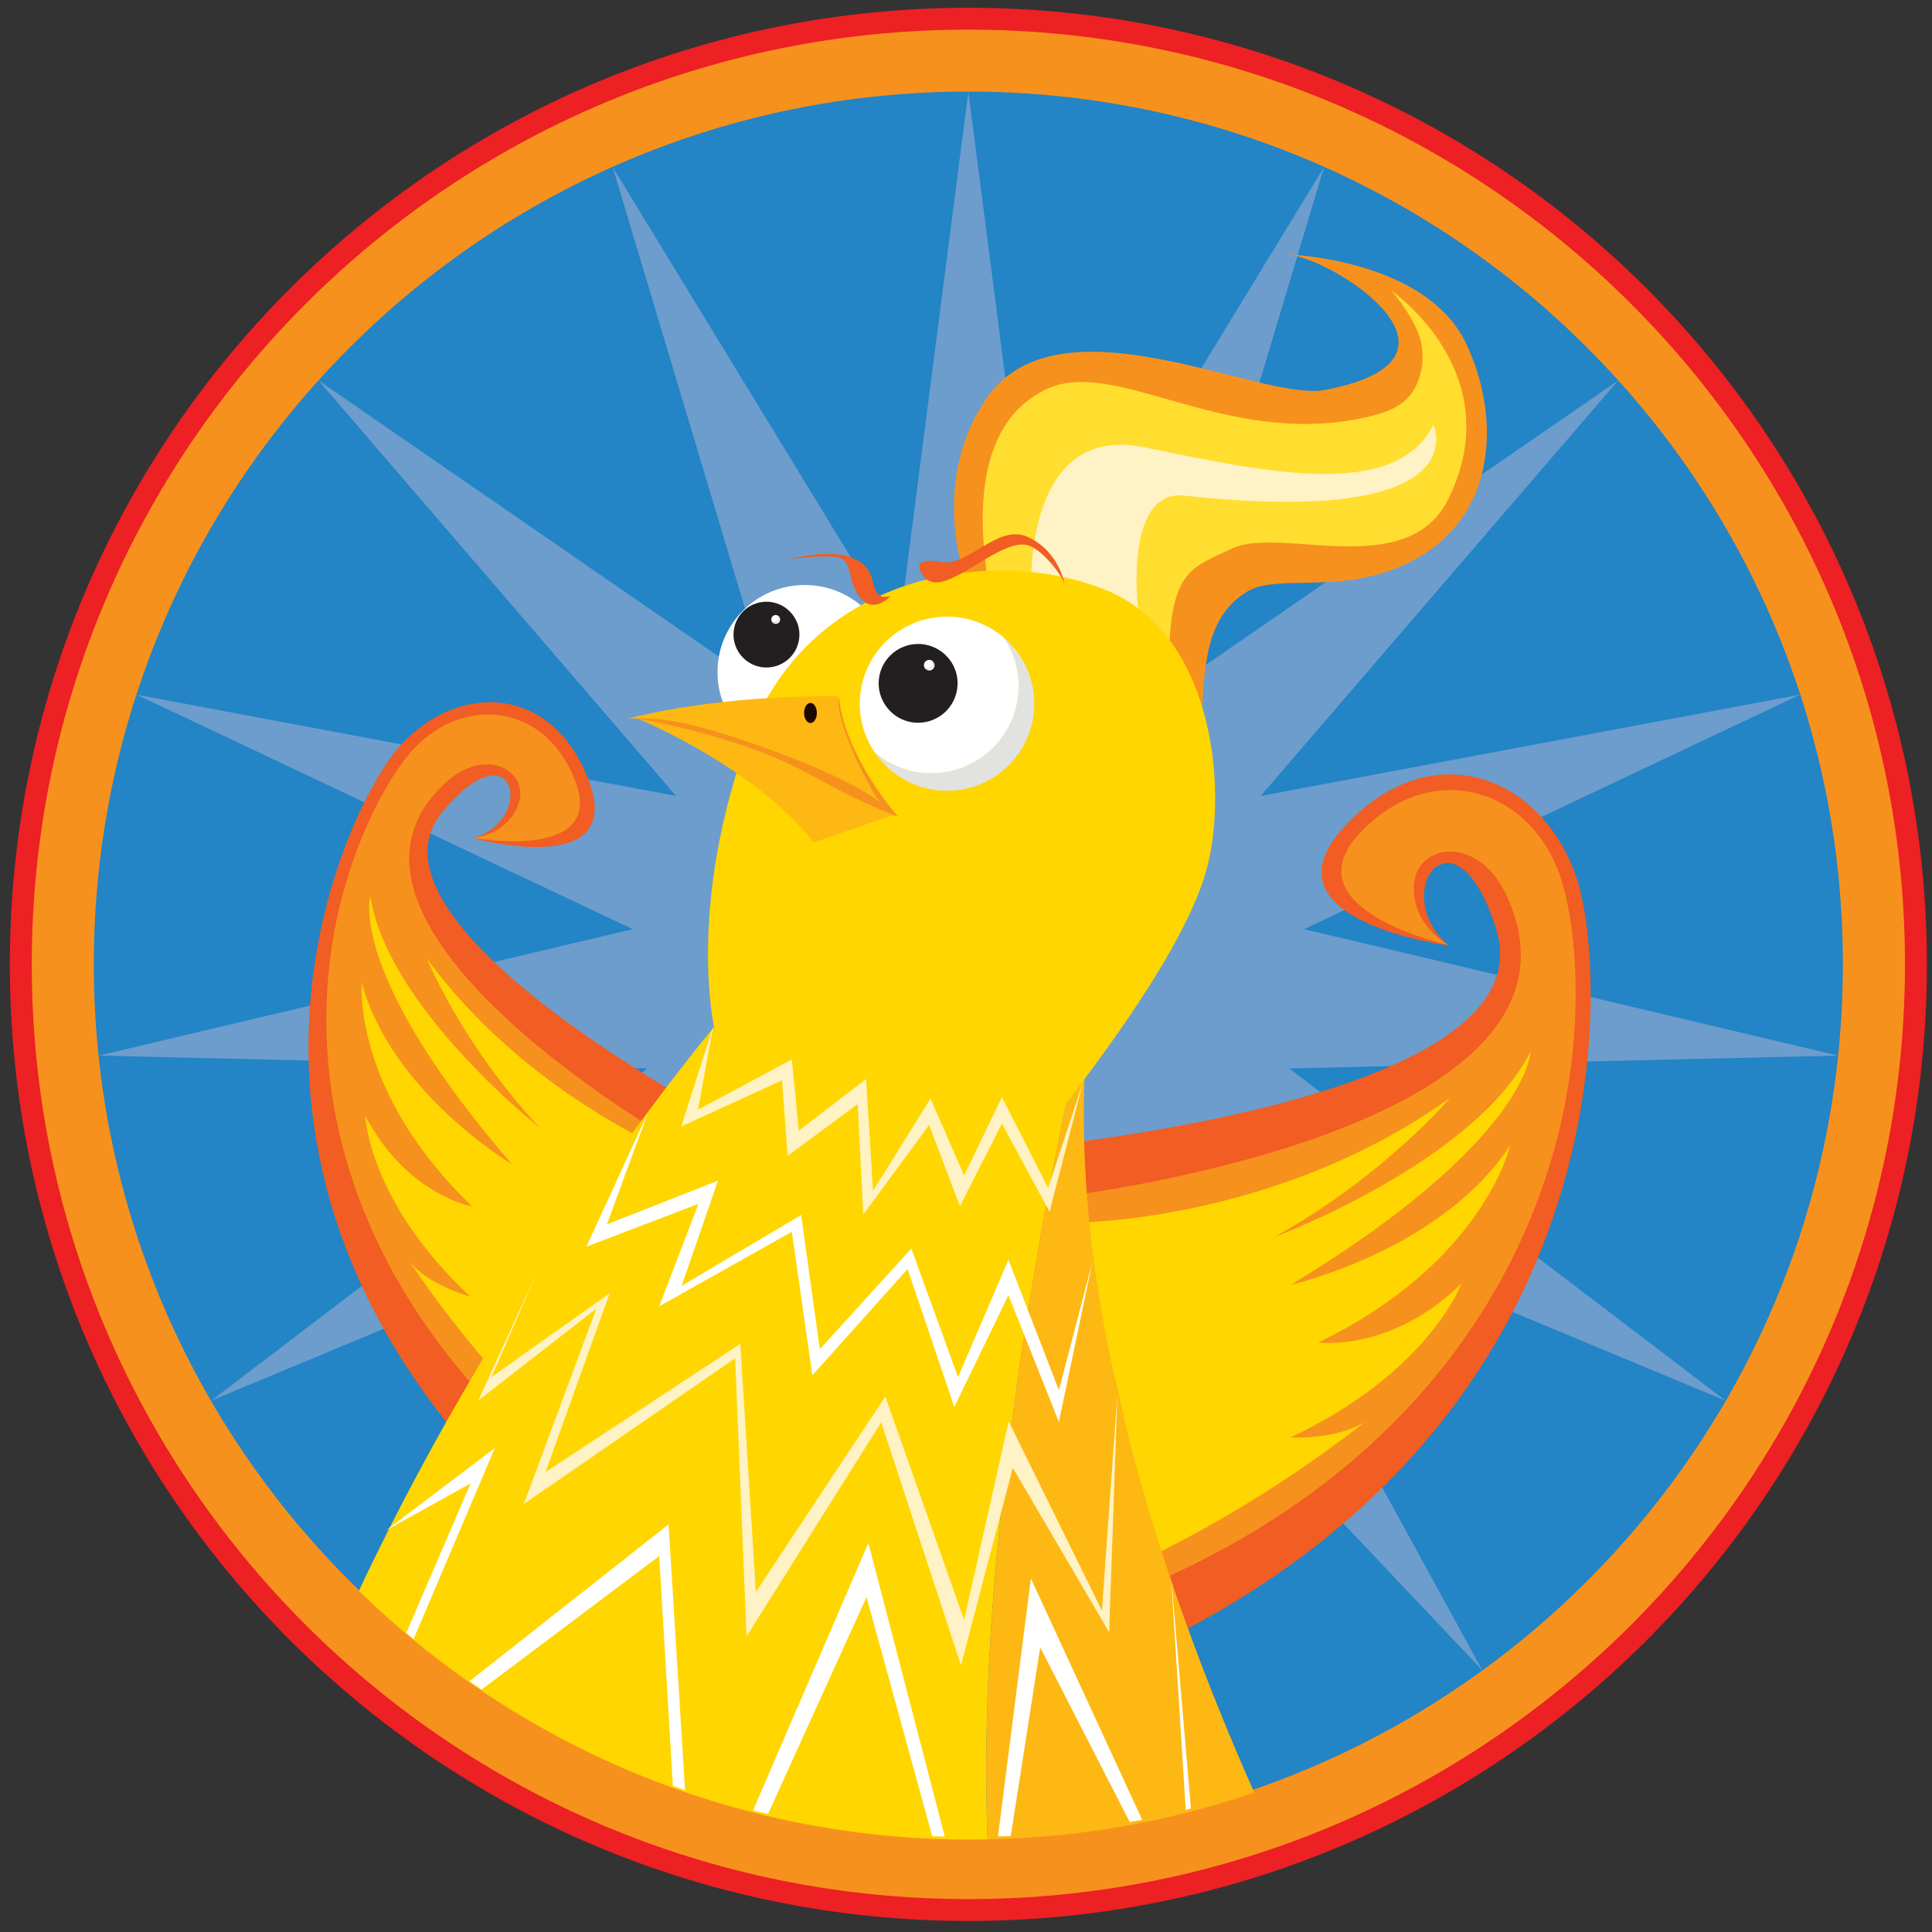 <?xml version="1.0" encoding="utf-8"?>
<svg viewBox="0 0 500 500" xmlns="http://www.w3.org/2000/svg">
    <rect x="0" y="0" width="500" height="500" fill="#333333" stroke="none"/>
    <defs>
        <clipPath clipPathUnits="userSpaceOnUse" id="clipPath16">
            <path d="m 0,46.934 h 612 v 612 H 0 Z" id="path14"/>
        </clipPath>
    </defs>
    <g id="g8" transform="matrix(1.333, 0, 0, -1.333, -158.707, 782.931)">
        <g id="g10" style="" transform="matrix(0.991, 0, 0, 0.989, 3.665, 4.505)">
            <g id="g12" clip-path="url(#clipPath16)">
                <g id="g18" transform="translate(491.795,400.007)">
                    <path d="m 0,0 c 0,-102.525 -83.114,-185.639 -185.639,-185.639 -102.526,0 -185.639,83.114 -185.639,185.639 0,102.525 83.113,185.643 185.639,185.643 C -83.114,185.643 0,102.525 0,0" style="fill:#f7911d;fill-opacity:1;fill-rule:nonzero;stroke:none" id="path20"/>
                </g>
                <g id="g22" transform="translate(491.795,400.007)">
                    <path d="m 0,0 c 0,-102.525 -83.114,-185.639 -185.639,-185.639 -102.526,0 -185.639,83.114 -185.639,185.639 0,102.525 83.113,185.643 185.639,185.643 C -83.114,185.643 0,102.525 0,0 Z" style="fill:none;stroke:#ed2024;stroke-width:4.292;stroke-linecap:butt;stroke-linejoin:miter;stroke-miterlimit:4;stroke-dasharray:none;stroke-opacity:1" id="path24"/>
                </g>
                <g id="g26" transform="translate(477.484,400.007)">
                    <path d="M 0,0 C 0,94.621 -76.706,171.336 -171.329,171.336 -265.953,171.336 -342.66,94.621 -342.66,0 c 0,-52.685 23.802,-99.795 61.214,-131.223 l 12.603,29.336 -16.464,-9.145 21.219,16.098 -15.922,-37.512 c 3.532,-2.9 7.203,-5.637 10.962,-8.256 l 38.986,30.767 3.231,-52.155 c 4.367,-1.492 8.799,-2.847 13.318,-3.995 l 22.599,52.494 14.967,-57.622 c 1.539,-0.041 3.07,-0.119 4.618,-0.119 1.944,0 3.869,0.083 5.797,0.146 l 6.449,50.644 21.815,-47.394 c 2.868,0.581 5.714,1.228 8.529,1.947 l -2.903,46.175 3.916,-45.899 C -54.224,-146.425 0,-79.553 0,0" style="fill:#2384c6;fill-opacity:1;fill-rule:nonzero;stroke:none" id="path28"/>
                </g>
                <g id="g30" transform="translate(306.156,571.341)">
                    <path d="m 0,0 13.749,-106.649 55.938,91.837 -30.818,-103.021 88.456,61.144 -70.056,-81.579 105.678,19.881 -97.181,-46.033 104.628,-24.821 -107.503,-2.525 85.487,-65.232 -99.235,41.418 51.563,-94.362 -73.809,78.199 L 35.622,-338.92 0,-237.459 -35.622,-338.92 l 8.726,107.177 -73.81,-78.199 51.564,94.362 -99.236,-41.418 85.487,65.232 -107.502,2.525 104.628,24.821 -97.182,46.033 105.679,-19.881 -70.056,81.579 88.455,-61.144 -30.818,103.021 55.938,-91.837 z" style="fill:#6c9dcc;fill-opacity:1;fill-rule:nonzero;stroke:none" id="path32"/>
                </g>
                <g id="g34" transform="translate(311.153,363.322)">
                    <path d="m 0,0 c 0,0 109.025,8.569 98.465,43.37 -7.862,25.903 -21.458,7.511 -9.417,-2.964 0,0 -37.879,4.827 -20.119,23.601 17.754,18.772 39.467,8.795 45.517,-11.266 C 120.5,32.678 124.484,-63.513 12.142,-105.237" style="fill:#f15d22;fill-opacity:1;fill-rule:nonzero;stroke:none" id="path36"/>
                </g>
                <g id="g38" transform="translate(325.105,354.495)">
                    <path d="m 0,0 c 0,0 107.41,12.819 86.607,58.782 -5.57,12.302 -17.324,10.397 -18.216,2.876 -0.386,-3.27 0.526,-8.391 6.604,-12.311 0,0 -31.419,6.952 -17.177,22.017 14.244,15.057 33.824,8.467 39.386,-9.192 3.053,-9.695 4.296,-27.395 0.29,-46.207 C 90.241,-18.103 65.358,-58.43 7.301,-79.99" style="fill:#f7911d;fill-opacity:1;fill-rule:nonzero;stroke:none" id="path40"/>
                </g>
                <g id="g42" transform="translate(263.492,366.506)">
                    <path d="m 0,0 c 0,0 -79.225,40.582 -60.392,63.422 14.02,16.998 18.476,-1.081 6.147,-5.176 0,0 29.968,-8.243 22.509,11.425 -7.461,19.669 -26.899,18.973 -37.727,5.798 -10.832,-13.179 -43.952,-84.202 27.378,-150.731" style="fill:#f15d22;fill-opacity:1;fill-rule:nonzero;stroke:none" id="path44"/>
                </g>
                <g id="g46" transform="translate(250.243,364.24)">
                    <path d="m 0,0 c 0,0 -76.681,43.275 -46.652,71.29 8.035,7.496 16.271,2.385 14.583,-3.547 -0.736,-2.577 -3.023,-6.139 -8.815,-7.174 0,0 25.782,-4.622 19.798,11.158 -5.981,15.772 -22.758,16.954 -32.469,5.43 -5.331,-6.331 -11.805,-19.239 -14.69,-34.627 -5.222,-27.866 0.843,-65.955 37.707,-100.34" style="fill:#f7911d;fill-opacity:1;fill-rule:nonzero;stroke:none" id="path48"/>
                </g>
                <g id="g50" transform="translate(327.819,349.35)">
                    <path d="m 0,0 c 0,0 39.13,0.22 72.7,24.453 0,0 -12.893,-15.34 -34.457,-27.346 0,0 39.35,14.676 50.243,36.462 0,0 -0.221,-17.336 -46.911,-45.797 0,0 29.346,6.668 42.911,27.347 0,0 -5.116,-22.903 -37.576,-38.687 0,0 14.23,-1.999 28.013,11.562 0,0 -6.225,-17.341 -33.57,-30.236 0,0 9.337,-0.446 14.674,3.112 0,0 -17.563,-14.452 -41.131,-26.011 z" style="fill:#ffd600;fill-opacity:1;fill-rule:nonzero;stroke:none" id="path52"/>
                </g>
                <g id="g54" transform="translate(256.038,359.739)">
                    <path d="m 0,0 c 0,0 -33.712,11.088 -55.943,41.358 0,0 6.858,-16.832 22.131,-33.201 0,0 -29.883,23.628 -33.217,45.468 0,0 -4.641,-15.032 27.737,-52.602 0,0 -23.474,13.935 -29.421,35.559 0,0 -1.967,-21.193 21.656,-43.855 0,0 -12.839,2.23 -20.963,17.781 0,0 0.544,-16.708 20.56,-35.453 0,0 -8.183,2.215 -11.798,6.772 0,0 11.137,-17.367 28.26,-33.909 z" style="fill:#ffd600;fill-opacity:1;fill-rule:nonzero;stroke:none" id="path56"/>
                </g>
                <g id="g58" transform="translate(309.937,228.241)">
                    <path d="m 0,0 c -2.512,58.447 12.377,131.564 18.118,157.218 l -24.798,10.398 -47.13,-8.417 c 0,0 -39.733,-47.146 -69.377,-110.414 30.891,-30.203 73.153,-48.83 119.767,-48.83 1.146,0 2.283,0.018 3.42,0.045" style="fill:#ffd600;fill-opacity:1;fill-rule:nonzero;stroke:none" id="path60"/>
                </g>
                <g id="g62" transform="translate(329.346,384.915)">
                    <path d="m 0,0 -1.292,0.544 c -5.741,-25.654 -20.631,-98.771 -18.118,-157.218 18.255,0.354 35.804,3.563 52.23,9.201 C 14.779,-106.764 -4.132,-50.504 0,0" style="fill:#fdb813;fill-opacity:1;fill-rule:nonzero;stroke:none" id="path64"/>
                </g>
                <g id="g66" transform="translate(308.231,468.324)">
                    <path d="m 0,0 c 0,0 -11.86,23.063 1.381,42.658 14.222,21.052 53.79,-0.597 66.328,1.776 32.867,6.216 0.815,26.506 -7.697,26.652 0,0 27.63,-0.71 35.527,-17.718 C 103.235,36.786 100.877,14.825 78.37,8.308 67.69,5.219 57.588,7.923 52.591,4.889 42.725,-1.104 44.487,-13.556 43.134,-25.749" style="fill:#f7911d;fill-opacity:1;fill-rule:nonzero;stroke:none" id="path68"/>
                </g>
                <g id="g70" transform="translate(310.202,473.671)">
                    <path d="m 0,0 c 0,2.37 -6.812,31.091 11.549,39.385 13.265,5.987 34.352,-11.254 61.001,-5.92 6.493,1.298 10.66,2.959 12.139,9.476 0.338,1.478 0.492,4.632 -0.565,7.276 -1.757,4.375 -5.272,8.347 -5.272,8.347 0,0 23.279,-16.034 11.168,-40.8 C 82.026,1.413 57.151,12.436 47.676,7.995 38.202,3.555 34.647,3.555 35.238,-22.209" style="fill:#ffde2f;fill-opacity:1;fill-rule:nonzero;stroke:none" id="path72"/>
                </g>
                <g id="g74" transform="translate(318.493,472.779)">
                    <path d="m 0,0 c 0,0 -2.072,33.758 22.211,28.727 24.281,-5.034 49.156,-10.365 56.557,4.442 0,0 9.364,-20.236 -48.857,-13.922 -12.282,1.336 -9.479,-24.575 -7.7,-29.311" style="fill:#fff2c4;fill-opacity:1;fill-rule:nonzero;stroke:none" id="path76"/>
                </g>
                <g id="g78" transform="translate(285.245,470.35)">
                    <path d="m 0,0 c 1.827,-2.722 2.894,-5.994 2.894,-9.515 0,-9.441 -7.655,-17.095 -17.097,-17.095 -4.255,0 -8.145,1.559 -11.138,4.134 3.068,-4.568 8.282,-7.577 14.2,-7.577 9.442,0 17.094,7.654 17.094,17.093 C 5.953,-7.776 3.644,-3.137 0,0" style="fill:#dcddde;fill-opacity:1;fill-rule:nonzero;stroke:none" id="path80"/>
                </g>
                <g id="g82" transform="translate(288.139,460.835)">
                    <path d="m 0,0 c 0,3.521 -1.066,6.793 -2.894,9.515 -2.991,2.571 -6.881,4.131 -11.141,4.131 -9.439,0 -17.094,-7.651 -17.094,-17.091 0,-3.522 1.069,-6.796 2.894,-9.515 2.994,-2.576 6.884,-4.135 11.138,-4.135 C -7.655,-17.095 0,-9.441 0,0" style="fill:#ffffff;fill-opacity:1;fill-rule:nonzero;stroke:none" id="path84"/>
                </g>
                <g id="g86" transform="translate(270.477,469.898)">
                    <path d="m 0,0 c -1.078,0.815 -2.421,1.302 -3.876,1.302 -3.566,0 -6.456,-2.89 -6.456,-6.455 0,-1.256 0.365,-2.421 0.983,-3.413 1.14,-1.823 3.161,-3.044 5.473,-3.044 3.567,0 6.456,2.89 6.456,6.457 C 2.58,-3.047 1.563,-1.179 0,0" style="fill:#231f20;fill-opacity:1;fill-rule:nonzero;stroke:none" id="path88"/>
                </g>
                <g id="g90" transform="translate(268.939,468.413)">
                    <path d="m 0,0 c 0.082,-0.137 0.131,-0.291 0.131,-0.46 0,-0.478 -0.39,-0.87 -0.868,-0.87 -0.199,0 -0.379,0.065 -0.524,0.175 0.153,-0.243 0.426,-0.407 0.737,-0.407 0.481,0 0.868,0.384 0.868,0.867 C 0.344,-0.41 0.209,-0.158 0,0" style="fill:#ffffff;fill-opacity:1;fill-rule:nonzero;stroke:none" id="path92"/>
                </g>
                <g id="g94" transform="translate(269.07,467.953)">
                    <path d="m 0,0 c 0,0.169 -0.048,0.324 -0.131,0.46 -0.146,0.111 -0.329,0.179 -0.524,0.179 -0.48,0 -0.87,-0.39 -0.87,-0.874 0,-0.169 0.05,-0.323 0.133,-0.46 0.145,-0.11 0.326,-0.175 0.524,-0.175 C -0.389,-0.87 0,-0.478 0,0" style="fill:#ffffff;fill-opacity:1;fill-rule:nonzero;stroke:none" id="path96"/>
                </g>
                <g id="g98" transform="translate(256.859,385.133)">
                    <path d="M 0,0 C 0,0 -6.423,23.291 5.623,57.819 17.67,92.354 54.611,97.168 76.293,88.335 97.973,79.502 100.384,47.381 95.564,32.123 90.748,16.862 74.847,-4.085 66.816,-14.525" style="fill:#ffd600;fill-opacity:1;fill-rule:nonzero;stroke:none" id="path100"/>
                </g>
                <g id="g102" transform="translate(240.953,448.454)">
                    <path d="M 0,0 C 0,0 23.19,-9.505 34.924,-24.483 L 50.788,-19.03 24.432,-4.622 Z" style="fill:#fdb813;fill-opacity:1;fill-rule:nonzero;stroke:none" id="path104"/>
                </g>
                <g id="g106" transform="translate(313.116,464.142)">
                    <path d="m 0,0 c 1.826,-2.726 2.892,-5.994 2.892,-9.52 0,-9.436 -7.653,-17.093 -17.093,-17.093 -4.258,0 -8.146,1.559 -11.14,4.137 3.07,-4.57 8.285,-7.579 14.2,-7.579 9.442,0 17.098,7.651 17.098,17.09 C 5.957,-7.782 3.644,-3.14 0,0" style="fill:#e2e2e1;fill-opacity:1;fill-rule:nonzero;stroke:none" id="path108"/>
                </g>
                <g id="g110" transform="translate(316.009,454.622)">
                    <path d="m 0,0 c 0,3.526 -1.066,6.794 -2.892,9.52 -2.992,2.569 -6.881,4.132 -11.141,4.132 -9.441,0 -17.092,-7.654 -17.092,-17.097 0,-3.516 1.067,-6.793 2.892,-9.511 2.994,-2.578 6.881,-4.137 11.14,-4.137 C -7.653,-17.093 0,-9.436 0,0" style="fill:#ffffff;fill-opacity:1;fill-rule:nonzero;stroke:none" id="path112"/>
                </g>
                <g id="g114" transform="translate(300.958,461.349)">
                    <path d="m 0,0 c -1.292,0.972 -2.897,1.56 -4.642,1.56 -4.27,0 -7.732,-3.46 -7.732,-7.732 0,-1.502 0.436,-2.901 1.176,-4.086 1.365,-2.187 3.788,-3.649 6.556,-3.649 4.27,0 7.73,3.465 7.73,7.735 C 3.088,-3.647 1.874,-1.411 0,0" style="fill:#231f20;fill-opacity:1;fill-rule:nonzero;stroke:none" id="path116"/>
                </g>
                <g id="g118" transform="translate(299.114,459.571)">
                    <path d="m 0,0 c 0.099,-0.161 0.16,-0.347 0.16,-0.547 0,-0.576 -0.468,-1.043 -1.046,-1.043 -0.234,0 -0.45,0.078 -0.623,0.209 0.181,-0.295 0.509,-0.491 0.886,-0.491 0.57,0 1.04,0.467 1.04,1.041 C 0.417,-0.489 0.252,-0.19 0,0" style="fill:#ffffff;fill-opacity:1;fill-rule:nonzero;stroke:none" id="path120"/>
                </g>
                <g id="g122" transform="translate(299.274,459.024)">
                    <path d="m 0,0 c 0,0.199 -0.061,0.386 -0.16,0.547 -0.174,0.134 -0.391,0.211 -0.623,0.211 -0.58,0 -1.045,-0.467 -1.045,-1.043 0,-0.205 0.059,-0.388 0.159,-0.55 0.173,-0.13 0.389,-0.208 0.623,-0.208 C -0.468,-1.043 0,-0.576 0,0" style="fill:#ffffff;fill-opacity:1;fill-rule:nonzero;stroke:none" id="path124"/>
                </g>
                <g id="g126" transform="translate(270.324,438.206)">
                    <path d="m 0,0 c 12.313,-9.061 19.062,-7.068 19.062,-7.068 -4.284,6.424 -9.488,18.292 -8.583,21.188 -0.008,0.095 -0.023,0.179 -0.034,0.27 0,0 -21.136,0.717 -41.337,-4.333 C -25.722,10.265 -12.312,9.068 0,0" style="fill:#fdb813;fill-opacity:1;fill-rule:nonzero;stroke:none" id="path128"/>
                </g>
                <g id="g130" transform="translate(292.384,428.995)">
                    <path d="M 0,0 C 0,0 -10.246,11.522 -11.581,23.331 -12.487,20.435 -7.814,9.153 -3.53,2.73 c 0,0 -3.96,4.141 -23.19,11.025 -12.916,4.625 -19.35,5.721 -24.522,5.513 0,0 10.074,-1.521 22.051,-5.703 C -16.871,9.264 -13.922,5.356 0,0" style="fill:#f7911d;fill-opacity:1;fill-rule:nonzero;stroke:none" id="path132"/>
                </g>
                <g id="g134" transform="translate(276.473,449.363)">
                    <path d="m 0,0 c 0,-1.088 -0.559,-1.97 -1.25,-1.97 -0.691,0 -1.253,0.882 -1.253,1.97 0,1.089 0.562,1.97 1.253,1.97 C -0.559,1.97 0,1.089 0,0" style="fill:#1e0700;fill-opacity:1;fill-rule:nonzero;stroke:none" id="path136"/>
                </g>
                <g id="g138" transform="translate(256.203,387.945)">
                    <path d="m 0,0 -3.019,-16.467 18.386,9.878 1.371,-13.992 13.173,10.151 1.371,-21.95 11.251,18.108 6.584,-15.089 7.412,15.365 9.054,-17.835 6.859,20.852 -6.586,-25.518 -9.327,17.289 -8.234,-16.191 -6.036,15.915 -12.9,-17.563 -1.095,21.68 -13.721,-10.155 -1.097,14.818 -19.756,-9.056 z" style="fill:#fff2c4;fill-opacity:1;fill-rule:nonzero;stroke:none" id="path140"/>
                </g>
                <g id="g142" transform="translate(243.395,370.929)">
                    <path d="m 0,0 -8.047,-21.953 21.745,8.56 -7.112,-20.634 23.418,13.906 3.659,-26.341 17.928,19.758 9.146,-25.248 9.879,23.048 9.88,-25.608 6.585,25.244 -6.585,-31.467 -9.88,24.878 -10.611,-21.949 -9.146,27.073 -18.66,-20.854 -4.024,28.173 -25.98,-14.635 7.686,20.124 -21.954,-8.421 z" style="fill:#ffffff;fill-opacity:1;fill-rule:nonzero;stroke:none" id="path144"/>
                </g>
                <g id="g146" transform="translate(221.696,339.73)">
                    <path d="m 0,0 -8.932,-20.7 23.139,16.444 -12.586,-35.118 38.162,25.171 3.044,-48.715 25.371,38.363 15.426,-43.841 8.731,38.97 18.267,-37.143 3.043,42.621 -1.625,-46.882 -18.874,32.271 -10.15,-38.77 -15.629,47.702 -26.388,-42.019 -2.232,54.603 -41.406,-28.621 14.21,38.36 -23.141,-18.062 z" style="fill:#fff2c4;fill-opacity:1;fill-rule:nonzero;stroke:none" id="path148"/>
                </g>
                <g id="g150" transform="translate(213.397,305.073)">
                    <path d="m 0,0 -21.219,-16.098 16.464,9.144 -12.604,-29.335 c 0.483,-0.403 0.953,-0.825 1.437,-1.223 z" style="fill:#ffffff;fill-opacity:1;fill-rule:nonzero;stroke:none" id="path152"/>
                </g>
                <g id="g154" transform="translate(247.422,290.072)">
                    <path d="m 0,0 -38.986,-30.767 c 0.787,-0.549 1.563,-1.112 2.362,-1.651 l 34.792,26.201 2.679,-45.126 c 0.789,-0.287 1.59,-0.541 2.385,-0.812 z" style="fill:#ffffff;fill-opacity:1;fill-rule:nonzero;stroke:none" id="path156"/>
                </g>
                <g id="g158" transform="translate(286.571,286.415)">
                    <path d="m 0,0 -22.6,-52.494 c 0.971,-0.241 1.962,-0.449 2.943,-0.675 l 19.29,42.557 12.881,-46.946 c 0.815,-0.036 1.635,-0.047 2.452,-0.064 z" style="fill:#ffffff;fill-opacity:1;fill-rule:nonzero;stroke:none" id="path160"/>
                </g>
                <g id="g162" transform="translate(348.745,234.018)">
                    <path d="M 0,0 C 0.34,0.087 0.673,0.188 1.013,0.277 L -2.903,46.175 Z" style="fill:#ffffff;fill-opacity:1;fill-rule:nonzero;stroke:none" id="path164"/>
                </g>
                <g id="g166" transform="translate(318.401,279.465)">
                    <path d="m 0,0 -6.449,-50.644 c 0.834,0.032 1.678,0.028 2.509,0.062 l 5.768,37.042 17.544,-34.288 c 0.812,0.154 1.635,0.272 2.443,0.434 z" style="fill:#ffffff;fill-opacity:1;fill-rule:nonzero;stroke:none" id="path168"/>
                </g>
                <g id="g170" transform="translate(270.856,479.462)">
                    <path d="m 0,0 c 0,0 14.703,4.385 16.537,-4.169 0.861,-4.025 2.302,-3.022 3.452,-3.022 0,0 -3.646,-4.131 -6.471,0.577 C 11.359,-3.02 12.872,0.464 8.559,0.609 4.244,0.754 0,0 0,0" style="fill:#f15d22;fill-opacity:1;fill-rule:nonzero;stroke:none" id="path172"/>
                </g>
                <g id="g174" transform="translate(296.682,477.501)">
                    <path d="m 0,0 c 0,0 0.819,-2.459 3.01,-2.512 4.947,-0.131 13.926,9.332 18.671,7.099 3.071,-1.444 6.472,-6.225 6.685,-7.654 0,0 -0.858,6.311 -6.968,9.358 C 15.289,9.345 9.662,0.506 4.218,1.498 -1.227,2.492 0,0 0,0" style="fill:#f15d22;fill-opacity:1;fill-rule:nonzero;stroke:none" id="path176"/>
                </g>
            </g>
        </g>
    </g>
</svg>